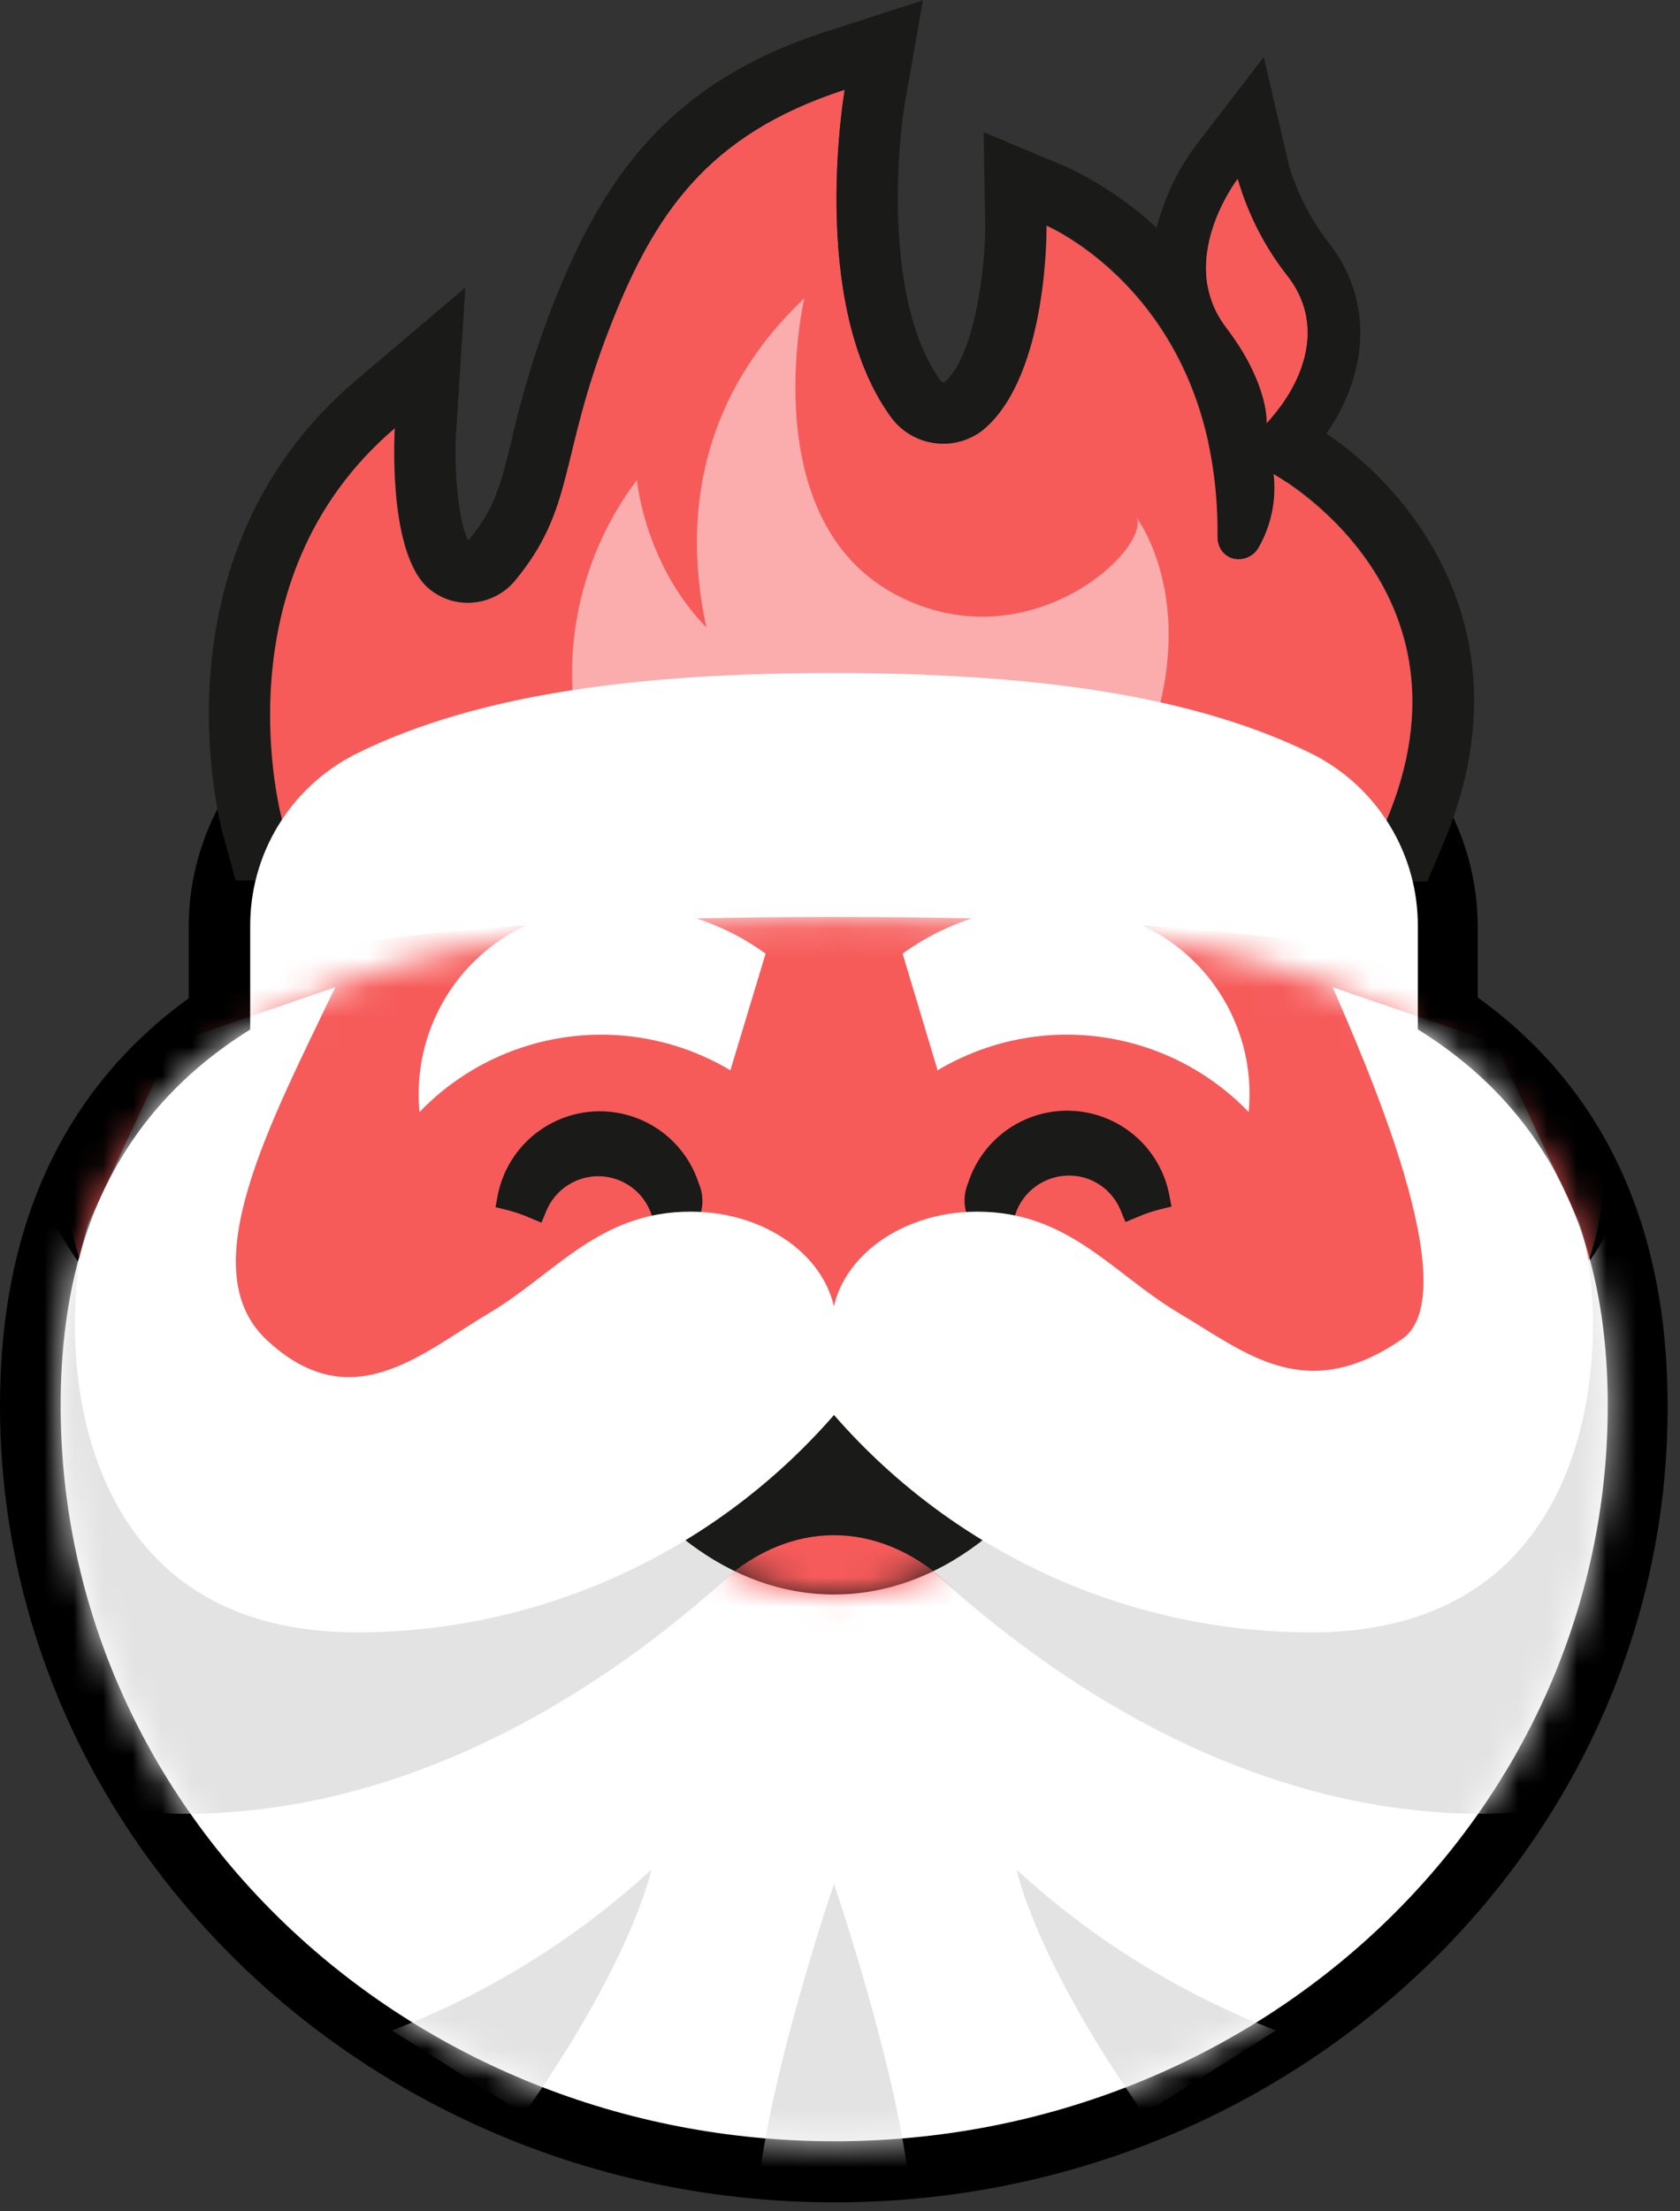 <svg width="57" height="75" viewBox="0 0 57 75" fill="none" xmlns="http://www.w3.org/2000/svg">
<rect x="0" y="0" width="57" height="75" fill="#333333" stroke="none"/>
<path d="M28.317 74.696C12.715 74.696 0 62.575 0 47.67C0 41.578 2.155 36.937 6.402 33.857V31.432C6.403 29.743 6.897 28.091 7.825 26.68L11.279 28.946C10.795 29.685 10.536 30.549 10.533 31.432V36.108L9.559 36.716C5.857 39.037 4.13 42.517 4.13 47.677C4.13 60.295 14.967 70.559 28.303 70.559C41.64 70.559 52.477 60.295 52.477 47.677C52.477 42.497 50.736 39.009 47.007 36.695L46.033 36.087V31.432C46.03 30.557 45.776 29.701 45.301 28.967L48.754 26.729C49.658 28.131 50.138 29.764 50.136 31.432V33.829C54.411 36.909 56.58 41.564 56.58 47.677C56.621 62.575 43.926 74.696 28.317 74.696Z" fill="black"/>
<path d="M41.993 6.071C42.342 7.279 42.924 8.408 43.705 9.393C44.9 10.954 44.355 12.846 42.973 14.359C42.973 14.359 43.084 13.054 41.592 11.099C39.872 8.827 41.993 6.071 41.993 6.071Z" fill="#EE4D52"/>
<path d="M41.993 6.071C42.342 7.279 42.924 8.408 43.705 9.393C44.9 10.954 44.355 12.847 42.973 14.359C42.973 14.359 43.084 13.054 41.592 11.099C39.865 8.827 41.986 6.071 41.986 6.071M42.884 1.927L40.549 4.966C40.055 5.635 39.67 6.379 39.41 7.169C39.107 8.001 39.015 8.896 39.143 9.772C39.27 10.648 39.614 11.479 40.142 12.19C40.649 12.783 40.994 13.497 41.143 14.262L39.996 20.43L44.292 15.595C46.427 13.275 46.751 10.415 45.128 8.295C44.509 7.511 44.041 6.619 43.747 5.664L42.877 1.934L42.884 1.927Z" fill="#1A1A18"/>
<path d="M20.651 11.21C22.164 7.287 23.98 4.558 28.663 3.039C28.663 3.039 27.399 10.256 30.224 14.145C30.399 14.386 30.621 14.59 30.877 14.742C31.133 14.895 31.418 14.993 31.713 15.032C32.009 15.071 32.309 15.049 32.596 14.968C32.882 14.886 33.149 14.748 33.38 14.559C35.577 12.681 35.494 7.653 35.494 7.653C35.494 7.653 41.399 10.132 41.309 18.247C41.316 18.408 41.376 18.561 41.478 18.685C41.58 18.809 41.719 18.896 41.875 18.933C42.031 18.971 42.195 18.956 42.342 18.893C42.489 18.829 42.612 18.718 42.691 18.579C43.125 17.82 43.302 16.94 43.195 16.072C43.195 16.072 50.378 19.94 47.028 27.861L9.559 27.827C9.559 27.827 7.301 19.705 13.393 14.525C13.393 14.525 13.13 18.579 14.463 19.891C14.671 20.084 14.916 20.233 15.183 20.328C15.45 20.423 15.734 20.462 16.017 20.442C16.3 20.423 16.576 20.345 16.828 20.215C17.08 20.085 17.302 19.904 17.481 19.684C19.505 17.225 18.966 15.568 20.651 11.21Z" fill="#F65B5A"/>
<path d="M28.663 3.025C28.663 3.025 27.399 10.243 30.224 14.131C30.428 14.414 30.697 14.645 31.008 14.803C31.319 14.962 31.663 15.044 32.013 15.043C32.517 15.046 33.007 14.87 33.394 14.546C35.59 12.667 35.507 7.639 35.507 7.639C35.507 7.639 41.413 10.118 41.323 18.234C41.317 18.328 41.331 18.422 41.363 18.511C41.395 18.599 41.445 18.68 41.51 18.749C41.575 18.818 41.653 18.872 41.739 18.91C41.826 18.947 41.919 18.966 42.013 18.966C42.154 18.967 42.292 18.93 42.413 18.86C42.535 18.789 42.635 18.687 42.704 18.565C43.138 17.806 43.315 16.926 43.208 16.058C43.208 16.058 50.391 19.926 47.041 27.848L9.573 27.813C9.573 27.813 7.314 19.691 13.406 14.511C13.406 14.511 13.143 18.565 14.476 19.877C14.845 20.238 15.342 20.439 15.858 20.437C16.169 20.438 16.477 20.369 16.759 20.236C17.041 20.104 17.29 19.911 17.488 19.67C19.498 17.232 18.959 15.575 20.644 11.216C22.157 7.293 23.973 4.565 28.656 3.046M31.287 0.021L28.014 1.077C22.633 2.818 20.416 6.092 18.71 10.464C18.16 11.901 17.712 13.376 17.37 14.877C16.984 16.459 16.79 17.253 15.892 18.33C15.595 17.854 15.381 16.086 15.478 14.621L15.789 9.752L12.066 12.909C5.049 18.883 7.466 27.965 7.577 28.345L7.998 29.864H9.573L47.041 29.899H48.423L48.962 28.635C52.187 20.989 47.255 15.858 44.196 14.214L42.752 13.434C42.279 11.766 41.46 10.217 40.349 8.886C39.237 7.556 37.858 6.474 36.302 5.712L33.373 4.482L33.428 7.653C33.428 9.296 33.021 12.128 32.047 12.964C32.023 12.966 31.999 12.963 31.976 12.954C31.953 12.946 31.933 12.933 31.916 12.915C30.023 10.305 30.41 5.152 30.721 3.384L31.315 0L31.287 0.021Z" fill="#1A1A18"/>
<path d="M25.528 25.472C25.528 25.472 20.292 16.735 27.289 10.118C27.289 10.118 25.479 17.916 30.708 20.326C35.059 22.343 38.996 18.627 38.567 17.564C38.567 17.564 41.171 20.969 38.305 26.715" fill="#FAADAC"/>
<path d="M19.843 25.9C19.369 24.269 19.282 22.551 19.588 20.88C19.895 19.21 20.588 17.635 21.611 16.279C21.611 16.279 22.136 22.495 28.518 23.566" fill="#FAADAC"/>
<path d="M31.384 22.882C30.376 22.847 29.312 22.827 28.297 22.827C22.019 22.827 16.307 23.455 12.039 25.589C10.964 26.139 10.062 26.976 9.435 28.008C8.808 29.039 8.481 30.225 8.489 31.432V39.858C8.488 40.722 8.657 41.576 8.987 42.374C9.316 43.172 9.8 43.897 10.41 44.507C11.02 45.118 11.745 45.602 12.542 45.933C13.339 46.264 14.194 46.434 15.057 46.434H41.53C43.274 46.434 44.947 45.741 46.18 44.508C47.413 43.275 48.105 41.602 48.105 39.858V31.432C48.113 30.225 47.786 29.039 47.159 28.008C46.532 26.976 45.63 26.139 44.555 25.589C40.992 23.814 36.433 23.082 31.384 22.889" fill="white"/>
<path d="M54.549 47.67C54.549 61.483 42.808 72.624 28.304 72.624C13.8 72.624 2.058 61.456 2.058 47.67C2.058 33.884 13.8 31.094 28.304 31.094C42.808 31.094 54.549 33.891 54.549 47.67Z" fill="white"/>
<mask id="mask0_250_4100" style="mask-type:luminance" maskUnits="userSpaceOnUse" x="2" y="31" width="53" height="42">
<path d="M54.548 47.67C54.548 61.483 42.807 72.624 28.303 72.624C13.799 72.624 2.058 61.456 2.058 47.67C2.058 33.884 13.799 31.094 28.303 31.094C42.807 31.094 54.548 33.891 54.548 47.67Z" fill="white"/>
</mask>
<g mask="url(#mask0_250_4100)">
<path d="M54.55 38.007C54.55 52.042 42.808 46.427 28.304 46.427C13.8 46.427 2.059 51.848 2.059 38.007C2.059 32.268 13.8 31.101 28.304 31.101C42.808 31.101 54.55 32.268 54.55 38.007Z" fill="#F65B5A"/>
<path d="M0.732 44.092C-0.311 46.537 -5.367 61.518 6.257 61.518C19.297 61.518 28.49 49.514 28.49 49.514L28.407 47.594C28.407 45.474 25.996 43.754 23.02 43.754C19.622 43.754 18.019 45.826 15.547 47.117C13.074 48.409 10.498 50.571 7.314 47.981C4.551 45.674 0.269 40.328 1.788 39.748" fill="#E3E3E3"/>
<path d="M13.302 68.867C16.553 67.618 19.538 65.767 22.101 63.41C22.101 63.41 21.486 66.435 17.777 71.698L13.302 68.867Z" fill="#E3E3E3"/>
<path d="M28.296 63.894C28.11 64.439 25.976 70.8 25.679 74.675H30.907C30.617 70.814 28.483 64.439 28.296 63.894Z" fill="#E3E3E3"/>
<path d="M43.29 68.867C40.039 67.62 37.053 65.769 34.491 63.41C34.491 63.41 35.099 66.435 38.808 71.698L43.29 68.867Z" fill="#E3E3E3"/>
<path d="M55.833 44.092C56.876 46.537 61.925 61.518 50.308 61.518C37.268 61.518 28.075 49.514 28.075 49.514L28.158 47.594C28.158 45.474 30.569 43.754 33.539 43.754C36.944 43.754 38.546 45.826 41.019 47.117C43.491 48.409 46.06 50.571 49.251 47.981C52.014 45.674 56.296 40.328 54.777 39.748" fill="#E3E3E3"/>
<path d="M19.677 47.746C21.646 51.586 24.768 54.079 28.297 54.079C31.826 54.079 34.948 51.586 36.91 47.746H19.677Z" fill="#1A1A18"/>
<mask id="mask1_250_4100" style="mask-type:luminance" maskUnits="userSpaceOnUse" x="19" y="47" width="18" height="8">
<path d="M19.676 47.746C21.645 51.586 24.767 54.079 28.296 54.079C31.825 54.079 34.947 51.586 36.908 47.746H19.676Z" fill="white"/>
</mask>
<g mask="url(#mask1_250_4100)">
<path d="M34.906 57.664C33.394 54.273 31.004 52.069 28.296 52.069C25.589 52.069 23.192 54.273 21.687 57.664H34.906Z" fill="#F65B5A"/>
</g>
<path d="M38.415 40.888C38.685 40.768 38.964 40.674 39.251 40.604C39.118 39.93 38.765 39.318 38.247 38.866C37.729 38.414 37.076 38.147 36.39 38.106C35.703 38.066 35.023 38.255 34.456 38.643C33.888 39.032 33.466 39.597 33.256 40.252C32.862 41.468 33.808 41.778 34.036 41.074C34.226 40.482 34.644 39.989 35.197 39.704C35.749 39.419 36.393 39.365 36.985 39.554C37.307 39.658 37.601 39.832 37.848 40.062C38.095 40.292 38.289 40.574 38.415 40.888Z" fill="#1A1A18"/>
<path d="M33.614 41.875C33.5 41.873 33.388 41.847 33.285 41.8C33.181 41.752 33.089 41.684 33.013 41.599C32.86 41.388 32.764 41.141 32.735 40.882C32.706 40.623 32.745 40.361 32.847 40.121C33.087 39.376 33.567 38.731 34.213 38.288C34.859 37.846 35.633 37.631 36.415 37.677C37.196 37.722 37.94 38.027 38.53 38.542C39.119 39.057 39.521 39.753 39.671 40.521L39.747 40.922L39.353 41.019C39.091 41.085 38.835 41.172 38.587 41.281L38.186 41.447L38.02 41.046C37.916 40.792 37.757 40.564 37.556 40.376C37.354 40.189 37.114 40.048 36.853 39.962C36.368 39.808 35.842 39.853 35.389 40.086C35.165 40.201 34.966 40.359 34.804 40.551C34.641 40.743 34.519 40.965 34.443 41.205C34.396 41.365 34.307 41.509 34.185 41.623C34.064 41.737 33.914 41.817 33.752 41.854L33.614 41.875ZM36.218 38.519C35.649 38.517 35.094 38.697 34.635 39.032C34.175 39.368 33.834 39.841 33.662 40.383C33.585 40.572 33.568 40.779 33.614 40.977C33.618 40.966 33.618 40.954 33.614 40.943C33.775 40.438 34.078 39.99 34.487 39.652C34.896 39.315 35.393 39.102 35.92 39.039C36.446 38.977 36.98 39.067 37.456 39.299C37.933 39.531 38.333 39.896 38.608 40.349L38.718 40.307C38.582 39.919 38.358 39.567 38.063 39.279C37.768 38.991 37.411 38.776 37.019 38.65C36.761 38.564 36.49 38.52 36.218 38.519Z" fill="#1A1A18"/>
<path d="M18.179 40.888C17.909 40.768 17.629 40.674 17.343 40.604C17.475 39.93 17.828 39.318 18.346 38.866C18.864 38.414 19.518 38.147 20.204 38.106C20.89 38.066 21.571 38.255 22.138 38.643C22.705 39.032 23.127 39.597 23.338 40.252C23.725 41.468 22.779 41.778 22.558 41.074C22.366 40.483 21.948 39.991 21.396 39.707C20.843 39.422 20.201 39.367 19.608 39.554C19.286 39.657 18.991 39.83 18.744 40.06C18.497 40.291 18.304 40.573 18.179 40.888Z" fill="#1A1A18"/>
<path d="M22.971 41.875H22.806C22.643 41.839 22.492 41.76 22.371 41.646C22.249 41.531 22.161 41.386 22.115 41.226C21.997 40.853 21.768 40.526 21.458 40.288C21.148 40.05 20.772 39.913 20.382 39.895C19.991 39.878 19.605 39.981 19.275 40.191C18.945 40.4 18.688 40.706 18.537 41.067L18.372 41.468L17.971 41.302C17.723 41.193 17.467 41.105 17.204 41.039L16.811 40.943L16.887 40.542C17.037 39.774 17.439 39.078 18.028 38.563C18.618 38.048 19.362 37.743 20.143 37.697C20.925 37.651 21.699 37.867 22.345 38.309C22.991 38.752 23.471 39.396 23.71 40.142C23.813 40.381 23.852 40.643 23.823 40.903C23.794 41.162 23.698 41.409 23.545 41.62C23.394 41.776 23.189 41.868 22.971 41.875ZM20.326 39.016C20.766 39.017 21.2 39.124 21.59 39.327C21.916 39.491 22.205 39.719 22.442 39.996C22.68 40.274 22.859 40.596 22.971 40.943C22.977 40.974 22.991 41.002 23.013 41.026C23.028 40.809 23.002 40.591 22.937 40.383C22.767 39.849 22.434 39.382 21.984 39.047C21.534 38.713 20.99 38.528 20.43 38.52C19.869 38.512 19.32 38.68 18.86 39C18.4 39.321 18.053 39.778 17.867 40.307L17.978 40.349C18.316 39.779 18.852 39.354 19.484 39.154C19.756 39.065 20.04 39.018 20.326 39.016Z" fill="#1A1A18"/>
<path d="M53.569 41.44C54.522 43.933 55.109 55.364 44.486 55.364C41.378 55.364 38.307 54.689 35.486 53.386C32.664 52.082 30.16 50.181 28.145 47.815L28.214 45.004C28.214 42.849 30.431 41.095 33.153 41.095C36.274 41.095 37.745 43.201 40.018 44.548C42.29 45.895 44.293 47.663 47.56 45.425C49.818 43.878 46.268 35.928 45.218 33.483L50.744 35.383L53.569 41.44Z" fill="white"/>
<path d="M3.018 41.44C2.065 43.933 1.485 55.364 12.107 55.364C15.215 55.363 18.286 54.688 21.107 53.384C23.928 52.081 26.433 50.181 28.448 47.815L28.372 45.004C28.372 42.849 26.162 41.095 23.434 41.095C20.312 41.095 18.848 43.201 16.576 44.548C14.304 45.895 11.907 48.146 9.027 45.425C6.492 43.029 9.193 38.056 11.375 33.483L5.85 35.383L3.018 41.44Z" fill="white"/>
</g>
<path d="M24.781 36.301C23.122 35.311 21.176 34.912 19.26 35.169C17.345 35.426 15.573 36.324 14.234 37.717C14.084 36.171 14.508 34.624 15.427 33.371C16.346 32.119 17.694 31.249 19.214 30.928C20.377 30.675 21.581 30.67 22.746 30.914C23.911 31.158 25.012 31.645 25.976 32.344L24.781 36.301Z" fill="white"/>
<path d="M31.812 36.301C33.472 35.31 35.419 34.911 37.336 35.168C39.252 35.425 41.025 36.324 42.366 37.717C42.516 36.171 42.092 34.624 41.173 33.371C40.254 32.119 38.906 31.249 37.386 30.928C36.223 30.675 35.019 30.67 33.854 30.914C32.689 31.158 31.588 31.645 30.624 32.344L31.812 36.301Z" fill="white"/>
<path d="M41.993 6.071C42.342 7.279 42.924 8.408 43.705 9.393C44.9 10.954 44.355 12.846 42.973 14.359C42.973 14.359 43.084 13.054 41.592 11.099C39.872 8.827 41.993 6.071 41.993 6.071Z" fill="#F65B5A"/>
</svg>
